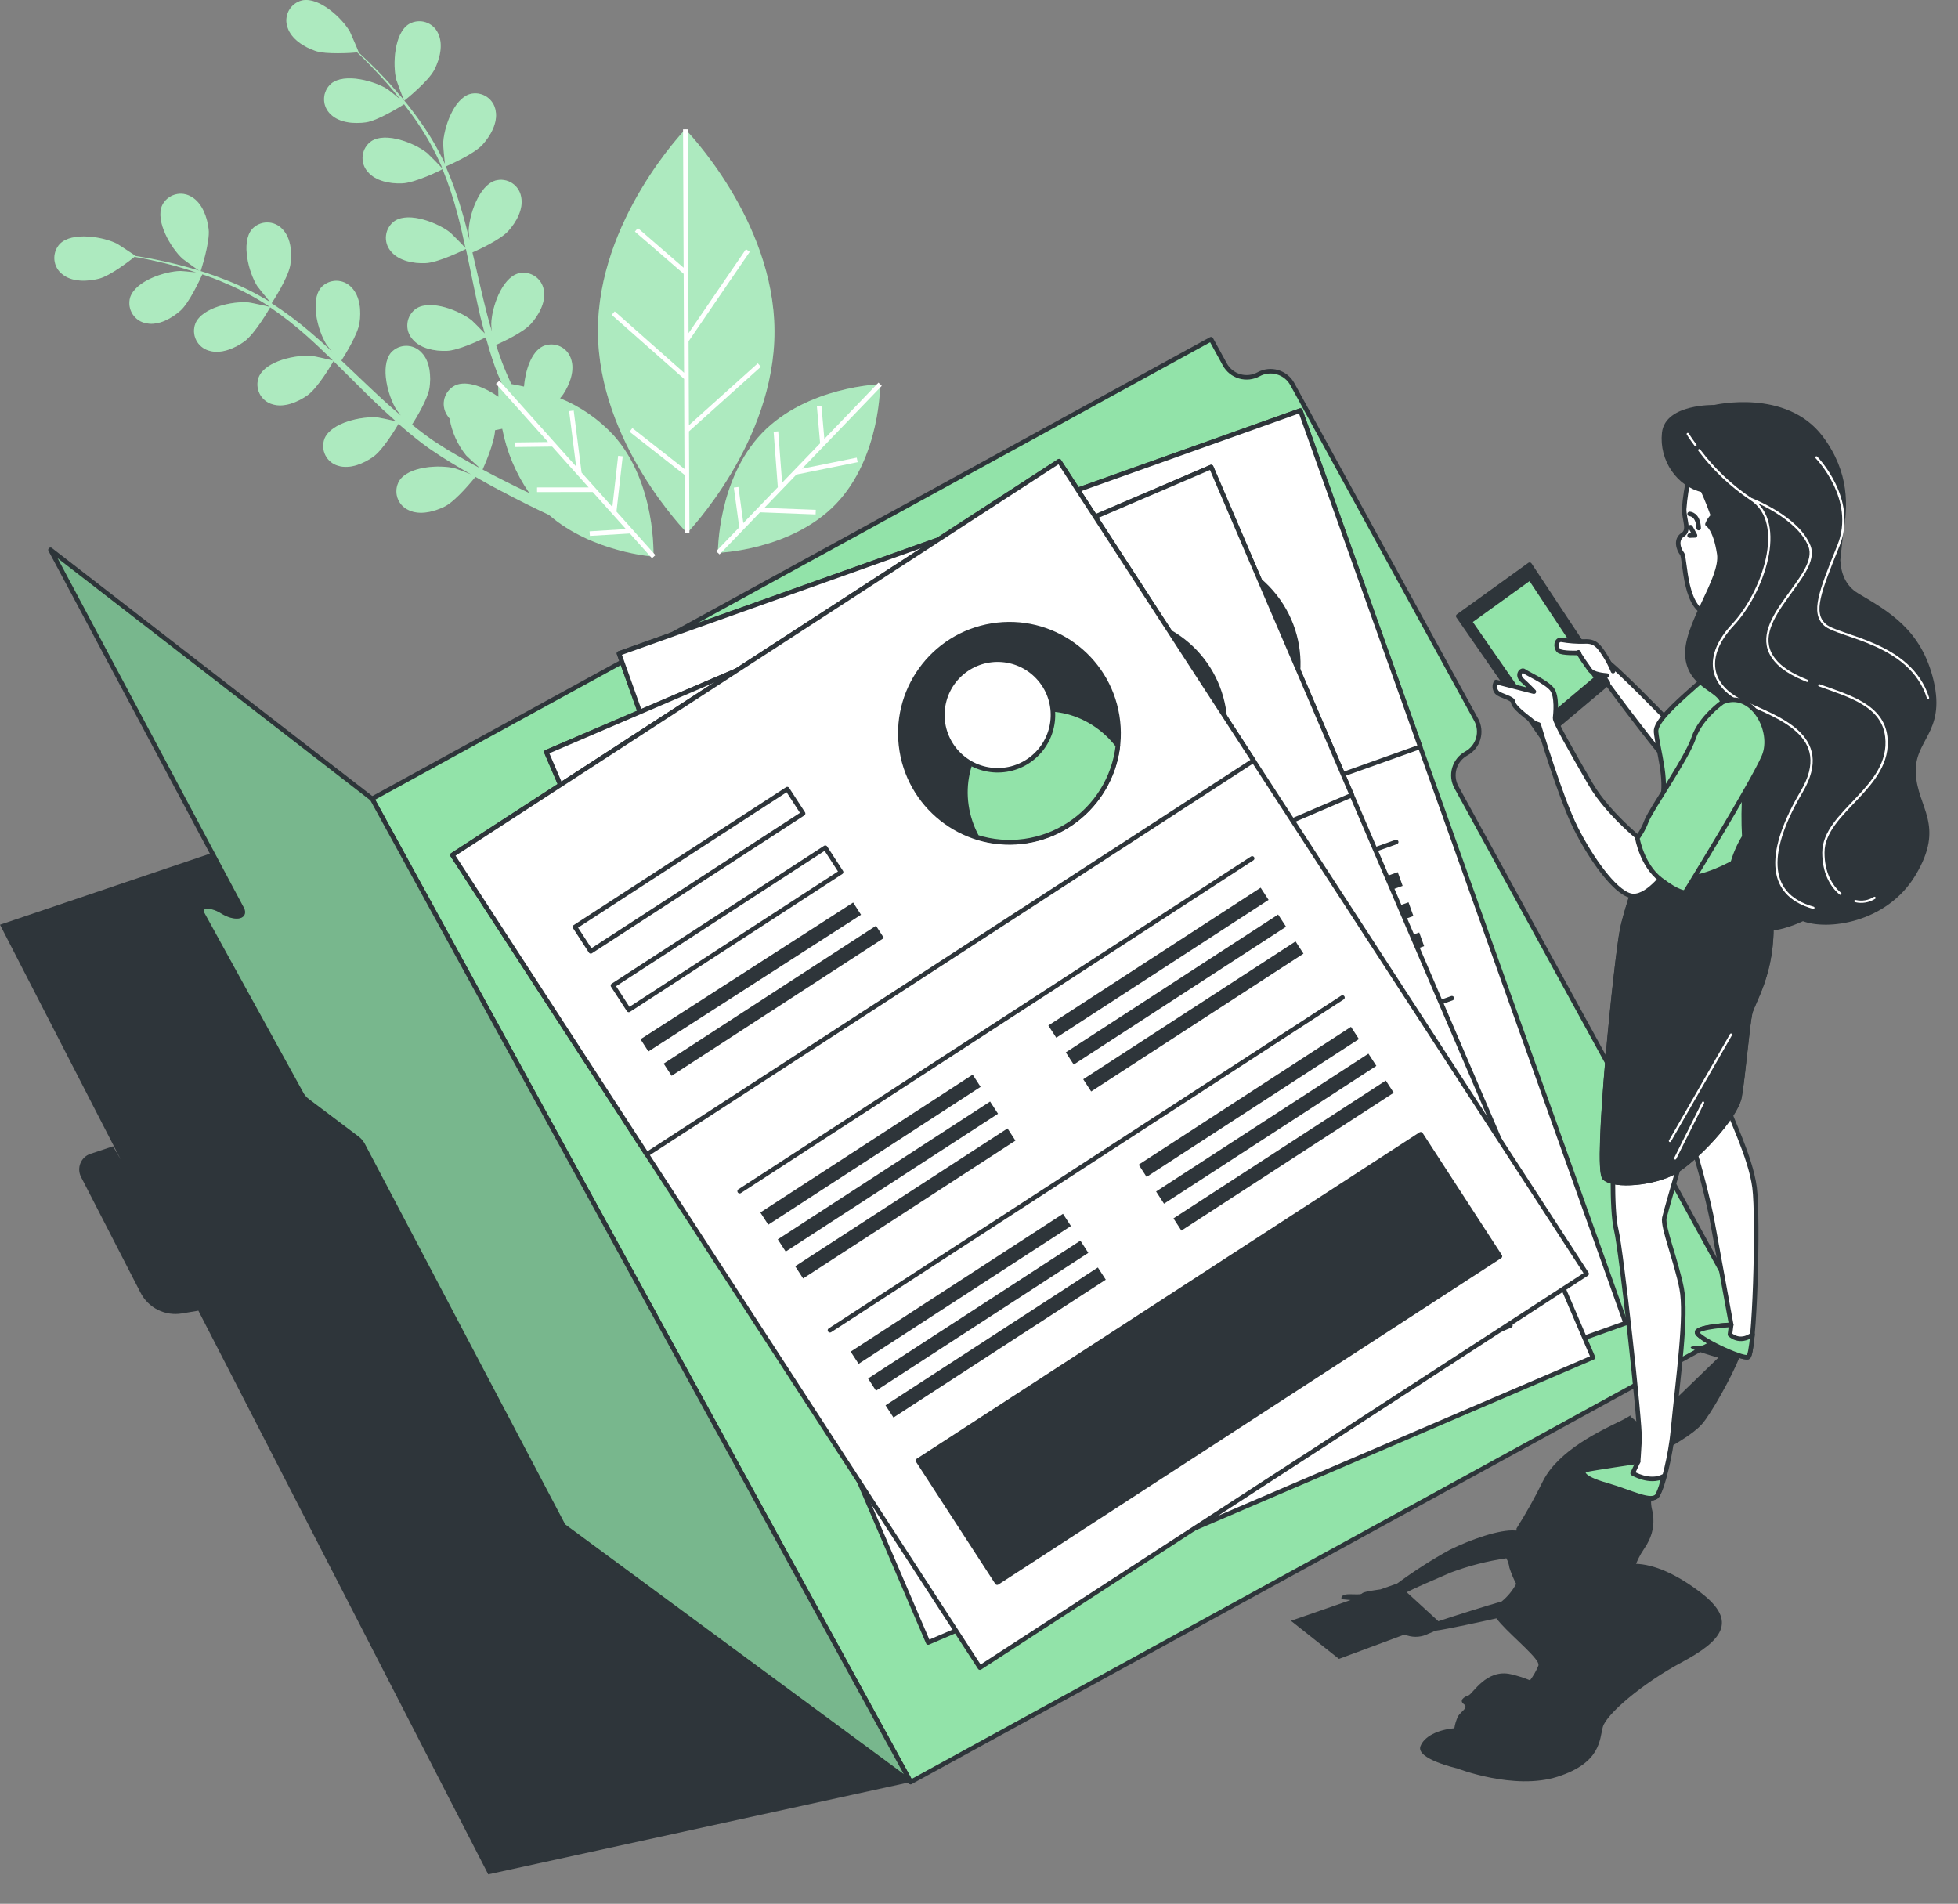<svg width="433" height="421" viewBox="0 0 433 421" fill="none" xmlns="http://www.w3.org/2000/svg">
<rect x="0" y="0" width="433" height="421" fill="#808080" stroke="none"/>
<path d="M89.41 22.254C89.41 22.254 94.72 18.064 96.08 15.374C97.24 13.084 98.08 9.844 96.88 7.374C96.616 6.794 96.233 6.275 95.756 5.851C95.279 5.428 94.718 5.11 94.109 4.918C93.501 4.725 92.859 4.663 92.225 4.735C91.591 4.807 90.98 5.011 90.43 5.334C87.16 7.334 86.81 14.334 87.64 17.634C87.71 17.924 89.36 22.334 89.41 22.254Z" fill="#92E3A9"/>
<path d="M40.34 57.184C40.55 57.384 44.34 60.124 44.34 60.054C44.34 59.984 46.49 53.634 46.13 50.644C45.83 48.094 44.74 44.924 42.4 43.554C41.86 43.212 41.254 42.987 40.621 42.894C39.988 42.801 39.343 42.842 38.727 43.014C38.111 43.187 37.539 43.487 37.047 43.895C36.554 44.304 36.153 44.811 35.87 45.384C34.27 48.884 37.8 54.854 40.34 57.184Z" fill="#92E3A9"/>
<path d="M151.56 28.604C151.56 28.604 132.13 48.664 132.23 73.334C132.33 98.004 151.95 117.864 151.95 117.864C151.95 117.864 171.38 97.804 171.27 73.164C171.16 48.524 151.56 28.604 151.56 28.604Z" fill="#92E3A9"/>
<path d="M123.85 88.064C124.109 87.786 124.346 87.489 124.56 87.174C125.97 85.034 127.18 81.914 126.27 79.354C126.077 78.746 125.758 78.184 125.334 77.706C124.909 77.229 124.39 76.845 123.808 76.581C123.226 76.317 122.596 76.179 121.957 76.174C121.318 76.169 120.685 76.299 120.1 76.554C117.46 77.804 116.16 82.034 115.88 85.494C114.88 85.254 113.88 85.064 113.07 84.934C112.72 84.144 112.37 83.354 112.01 82.564C111.65 81.774 111.36 80.914 111.01 80.084C110.54 78.854 110.12 77.564 109.7 76.274C111.24 75.584 115.7 73.494 117.38 71.644C119.06 69.794 120.77 66.844 120.26 64.174C120.162 63.542 119.933 62.938 119.586 62.4C119.239 61.863 118.783 61.404 118.247 61.055C117.711 60.706 117.107 60.474 116.475 60.374C115.843 60.274 115.198 60.308 114.58 60.474C110.89 61.564 108.72 68.164 108.65 71.594C108.65 71.704 108.65 72.434 108.78 73.304C108.41 72.024 108.03 70.764 107.7 69.464C106.75 65.774 105.9 61.984 105.03 58.194C104.85 57.404 104.66 56.614 104.47 55.824C105.77 55.254 110.64 53.024 112.39 51.094C114.14 49.164 115.77 46.294 115.26 43.624C115.164 42.992 114.935 42.386 114.589 41.848C114.242 41.309 113.786 40.851 113.249 40.501C112.713 40.152 112.109 39.92 111.476 39.82C110.844 39.721 110.198 39.756 109.58 39.924C105.9 41.014 103.73 47.614 103.65 51.044C103.65 51.174 103.72 52.044 103.81 53.044C103.31 50.984 102.81 48.944 102.2 46.934C101.218 43.484 100.005 40.103 98.57 36.814C99.03 36.614 104.79 34.124 106.73 31.974C108.45 30.064 110.12 27.164 109.61 24.494C109.511 23.863 109.28 23.259 108.933 22.723C108.586 22.186 108.129 21.729 107.594 21.38C107.058 21.031 106.455 20.798 105.824 20.698C105.193 20.597 104.548 20.63 103.93 20.794C100.24 21.894 98.07 28.484 98 31.924C98 32.164 98.28 35.304 98.42 36.424V36.304C96.93 33.108 95.16 30.049 93.13 27.164C91.33 24.582 89.38 22.108 87.29 19.754C85.38 17.544 83.49 15.644 81.8 13.974C80.89 13.074 80.03 12.274 79.22 11.534H79.3C79.37 11.534 77.5 7.244 77.36 6.984C75.63 3.984 70.55 -0.726 66.79 0.094C66.167 0.248 65.584 0.531 65.078 0.925C64.572 1.319 64.155 1.815 63.854 2.381C63.553 2.948 63.375 3.571 63.331 4.211C63.287 4.851 63.379 5.492 63.6 6.094C64.44 8.674 67.3 10.424 69.73 11.254C72.16 12.084 77.65 11.704 78.99 11.584C79.82 12.364 80.69 13.214 81.63 14.174C83.27 15.884 85.11 17.814 86.97 20.054C87.47 20.654 87.97 21.314 88.48 21.944C87.41 21.054 85.92 19.864 85.76 19.764C82.86 17.914 76.17 16.054 73.21 18.514C72.73 18.937 72.345 19.456 72.079 20.037C71.812 20.619 71.671 21.249 71.665 21.889C71.658 22.528 71.786 23.162 72.04 23.748C72.294 24.335 72.669 24.862 73.14 25.294C75.07 27.194 78.41 27.424 80.95 27.054C83.49 26.684 88.34 23.704 89.36 23.054C90.46 24.474 91.56 25.954 92.61 27.564C94.545 30.453 96.218 33.508 97.61 36.694C97.69 36.884 97.75 37.084 97.82 37.264C97.37 36.734 94.67 34.004 94.45 33.834C91.77 31.684 85.33 29.104 82.12 31.224C81.595 31.59 81.153 32.063 80.824 32.611C80.494 33.159 80.284 33.771 80.206 34.406C80.129 35.041 80.186 35.685 80.375 36.297C80.563 36.908 80.878 37.473 81.3 37.954C83.01 40.054 86.3 40.654 88.87 40.554C91.87 40.454 97.65 37.554 97.87 37.404C99.181 40.619 100.281 43.916 101.16 47.274C101.82 49.754 102.39 52.274 102.94 54.854C102.34 54.174 99.82 51.644 99.62 51.474C96.94 49.324 90.5 46.744 87.28 48.864C86.757 49.231 86.316 49.704 85.987 50.253C85.658 50.801 85.448 51.412 85.371 52.047C85.294 52.681 85.351 53.325 85.538 53.936C85.726 54.547 86.04 55.112 86.46 55.594C88.18 57.694 91.46 58.294 94.04 58.194C96.92 58.094 102.52 55.304 103.04 55.064C103.29 56.224 103.54 57.384 103.78 58.554C104.57 62.354 105.34 66.174 106.21 69.914C106.52 71.214 106.86 72.484 107.21 73.754C106.27 72.754 104.52 71.004 104.36 70.874C101.68 68.714 95.23 66.134 92.02 68.254C91.495 68.62 91.053 69.093 90.724 69.641C90.394 70.189 90.183 70.801 90.106 71.436C90.029 72.071 90.086 72.716 90.275 73.327C90.463 73.938 90.778 74.503 91.2 74.984C92.91 77.094 96.2 77.684 98.77 77.594C101.34 77.504 106.1 75.254 107.43 74.594C108.02 76.704 108.64 78.784 109.36 80.804C109.69 81.664 109.96 82.564 110.36 83.374L110.91 84.664L110.16 84.594C110.16 84.594 110.16 85.804 110.23 87.754C107.4 85.754 103.32 84.004 100.67 85.224C100.097 85.508 99.589 85.909 99.181 86.401C98.773 86.893 98.473 87.466 98.3 88.082C98.127 88.698 98.086 89.343 98.179 89.975C98.272 90.608 98.498 91.214 98.84 91.754C99.01 92.043 99.208 92.314 99.43 92.564C99.933 95.549 101.193 98.355 103.09 100.714C103.23 100.874 105.15 102.654 106.16 103.534C105.16 103.014 104.22 102.534 103.22 101.924C101.78 101.124 100.28 100.234 98.82 99.374L96.49 97.884C95.72 97.414 95.04 96.884 94.3 96.364C93.23 95.594 92.17 94.754 91.11 93.904C92.01 92.484 94.59 88.274 94.97 85.814C95.35 83.354 95.14 79.934 93.24 77.994C92.812 77.519 92.29 77.139 91.706 76.879C91.121 76.619 90.489 76.484 89.85 76.484C89.211 76.484 88.578 76.619 87.994 76.879C87.41 77.139 86.888 77.519 86.46 77.994C83.99 80.994 85.82 87.644 87.65 90.554C87.71 90.644 88.16 91.224 88.65 91.894C87.65 91.044 86.65 90.194 85.65 89.294C82.83 86.734 80.03 84.044 77.21 81.364L75.49 79.734C76.26 78.544 79.09 74.004 79.49 71.434C79.89 68.864 79.66 65.554 77.77 63.604C77.342 63.129 76.82 62.749 76.236 62.489C75.651 62.229 75.019 62.094 74.38 62.094C73.741 62.094 73.108 62.229 72.524 62.489C71.94 62.749 71.418 63.129 70.99 63.604C68.52 66.604 70.35 73.244 72.18 76.154C72.24 76.264 72.78 76.944 73.39 77.704C71.84 76.274 70.28 74.854 68.68 73.504C65.957 71.168 63.081 69.016 60.07 67.064C60.34 66.644 63.77 61.384 64.21 58.524C64.59 55.984 64.38 52.644 62.48 50.704C62.053 50.229 61.531 49.849 60.948 49.589C60.365 49.329 59.733 49.195 59.095 49.195C58.456 49.195 57.825 49.329 57.242 49.589C56.659 49.849 56.137 50.229 55.71 50.704C53.23 53.704 55.06 60.354 56.89 63.264C57.02 63.464 59 65.934 59.73 66.784L59.62 66.714C56.617 64.865 53.454 63.289 50.17 62.004C47.23 60.831 44.225 59.83 41.17 59.004C38.35 58.214 35.73 57.674 33.41 57.204C32.14 56.964 30.99 56.774 29.9 56.594H29.97C30.02 56.594 26.1 54.004 25.83 53.874C22.76 52.344 15.91 51.204 13.22 53.954C12.787 54.425 12.458 54.981 12.254 55.587C12.05 56.193 11.976 56.835 12.036 57.472C12.097 58.108 12.29 58.725 12.604 59.282C12.919 59.839 13.346 60.324 13.86 60.704C15.99 62.394 19.33 62.274 21.86 61.634C24.39 60.994 28.71 57.634 29.76 56.794C30.88 56.994 32.08 57.224 33.4 57.504C35.71 58.014 38.31 58.614 41.09 59.504C41.84 59.734 42.63 60.004 43.4 60.244C42.01 60.104 40.11 59.924 39.92 59.924C36.49 59.994 29.92 62.124 28.77 65.814C28.6 66.431 28.563 67.076 28.659 67.707C28.756 68.339 28.985 68.944 29.332 69.481C29.678 70.018 30.134 70.476 30.67 70.824C31.205 71.173 31.809 71.405 32.44 71.504C35.11 72.024 38.02 70.374 39.93 68.664C41.84 66.954 44.24 61.794 44.74 60.664C46.44 61.234 48.17 61.864 49.93 62.664C53.144 64.005 56.233 65.628 59.16 67.514C59.33 67.624 59.49 67.764 59.66 67.874C58.99 67.684 55.23 66.874 54.96 66.874C51.54 66.554 44.74 67.954 43.23 71.494C42.993 72.087 42.884 72.722 42.909 73.36C42.934 73.998 43.094 74.623 43.377 75.194C43.66 75.766 44.06 76.272 44.552 76.678C45.043 77.085 45.615 77.384 46.23 77.554C48.83 78.364 51.9 77.044 53.99 75.554C56.4 73.834 59.63 68.164 59.75 67.954C62.617 69.914 65.353 72.058 67.94 74.374C69.86 76.084 71.74 77.884 73.61 79.714C72.73 79.484 69.24 78.714 68.98 78.714C65.56 78.394 58.76 79.794 57.25 83.334C57.015 83.928 56.907 84.564 56.932 85.201C56.958 85.839 57.118 86.464 57.401 87.036C57.684 87.608 58.083 88.115 58.574 88.523C59.065 88.931 59.636 89.231 60.25 89.404C62.85 90.214 65.92 88.894 68.01 87.404C70.36 85.724 73.48 80.314 73.75 79.854L76.29 82.354C79.04 85.094 81.79 87.854 84.59 90.494C85.59 91.404 86.59 92.274 87.53 93.144C86.2 92.844 83.77 92.334 83.53 92.314C80.1 92.004 73.31 93.404 71.79 96.944C71.555 97.537 71.447 98.172 71.473 98.809C71.499 99.446 71.658 100.071 71.941 100.642C72.224 101.213 72.624 101.719 73.115 102.126C73.605 102.533 74.176 102.832 74.79 103.004C77.38 103.814 80.46 102.494 82.55 101.004C84.64 99.514 87.37 95.004 88.12 93.734C89.77 95.164 91.44 96.554 93.12 97.844C93.87 98.384 94.6 98.984 95.35 99.464L97.56 100.944C99.1 101.944 100.56 102.794 102 103.644C102.73 104.084 103.43 104.474 104.15 104.894C102.85 104.384 100.78 103.614 100.58 103.564C97.25 102.734 90.31 103.084 88.28 106.354C87.958 106.907 87.755 107.521 87.686 108.156C87.618 108.792 87.683 109.435 87.879 110.044C88.076 110.652 88.398 111.213 88.826 111.689C89.253 112.164 89.776 112.544 90.36 112.804C92.8 114.004 96.04 113.164 98.36 112.004C100.88 110.724 104.68 106.004 105.14 105.444C106.91 106.444 108.64 107.444 110.27 108.284C114.63 110.624 118.44 112.484 121.39 113.864C130.99 122.164 144.5 123.084 144.5 123.084C144.5 123.084 145.21 106.904 135.69 96.254C132.387 92.695 128.346 89.9 123.85 88.064ZM106.72 103.834C107.02 103.174 109.32 98.034 109.48 95.134C110.01 95.034 110.55 94.924 111.07 94.804C112.055 99.921 114.099 104.774 117.07 109.054C115.32 108.224 113.43 107.304 111.43 106.284C109.89 105.524 108.32 104.704 106.72 103.834Z" fill="#92E3A9"/>
<path d="M194.64 84.964C194.64 84.964 178.45 85.464 168.54 95.754C158.63 106.044 158.76 122.244 158.76 122.244C158.76 122.244 174.95 121.744 184.85 111.454C194.75 101.164 194.64 84.964 194.64 84.964Z" fill="#92E3A9"/>
<g opacity="0.5">
<path opacity="0.5" d="M89.41 22.254C89.41 22.254 94.72 18.064 96.08 15.374C97.24 13.084 98.08 9.844 96.88 7.374C96.616 6.794 96.233 6.275 95.756 5.851C95.279 5.428 94.718 5.11 94.109 4.918C93.501 4.725 92.859 4.663 92.225 4.735C91.591 4.807 90.98 5.011 90.43 5.334C87.16 7.334 86.81 14.334 87.64 17.634C87.71 17.924 89.36 22.334 89.41 22.254Z" fill="white"/>
<path opacity="0.5" d="M40.34 57.184C40.55 57.384 44.34 60.124 44.34 60.054C44.34 59.984 46.49 53.634 46.13 50.644C45.83 48.094 44.74 44.924 42.4 43.554C41.86 43.212 41.254 42.987 40.621 42.894C39.988 42.801 39.343 42.842 38.727 43.014C38.111 43.187 37.539 43.487 37.047 43.895C36.554 44.304 36.153 44.811 35.87 45.384C34.27 48.884 37.8 54.854 40.34 57.184Z" fill="white"/>
<path opacity="0.5" d="M151.56 28.604C151.56 28.604 132.13 48.664 132.23 73.334C132.33 98.004 151.95 117.864 151.95 117.864C151.95 117.864 171.38 97.804 171.27 73.164C171.16 48.524 151.56 28.604 151.56 28.604Z" fill="white"/>
<path opacity="0.5" d="M123.85 88.064C124.109 87.786 124.346 87.489 124.56 87.174C125.97 85.034 127.18 81.914 126.27 79.354C126.077 78.746 125.758 78.184 125.334 77.706C124.909 77.229 124.39 76.845 123.808 76.581C123.226 76.317 122.596 76.179 121.957 76.174C121.318 76.169 120.685 76.299 120.1 76.554C117.46 77.804 116.16 82.034 115.88 85.494C114.88 85.254 113.88 85.064 113.07 84.934C112.72 84.144 112.37 83.354 112.01 82.564C111.65 81.774 111.36 80.914 111.01 80.084C110.54 78.854 110.12 77.564 109.7 76.274C111.24 75.584 115.7 73.494 117.38 71.644C119.06 69.794 120.77 66.844 120.26 64.174C120.162 63.542 119.933 62.938 119.586 62.4C119.239 61.863 118.783 61.404 118.247 61.055C117.711 60.706 117.107 60.474 116.475 60.374C115.843 60.274 115.198 60.308 114.58 60.474C110.89 61.564 108.72 68.164 108.65 71.594C108.65 71.704 108.65 72.434 108.78 73.304C108.41 72.024 108.03 70.764 107.7 69.464C106.75 65.774 105.9 61.984 105.03 58.194C104.85 57.404 104.66 56.614 104.47 55.824C105.77 55.254 110.64 53.024 112.39 51.094C114.14 49.164 115.77 46.294 115.26 43.624C115.164 42.992 114.935 42.386 114.589 41.848C114.242 41.309 113.786 40.851 113.249 40.501C112.713 40.152 112.109 39.92 111.476 39.82C110.844 39.721 110.198 39.756 109.58 39.924C105.9 41.014 103.73 47.614 103.65 51.044C103.65 51.174 103.72 52.044 103.81 53.044C103.31 50.984 102.81 48.944 102.2 46.934C101.218 43.484 100.005 40.103 98.57 36.814C99.03 36.614 104.79 34.124 106.73 31.974C108.45 30.064 110.12 27.164 109.61 24.494C109.511 23.863 109.28 23.259 108.933 22.723C108.586 22.186 108.129 21.729 107.594 21.38C107.058 21.031 106.455 20.798 105.824 20.698C105.193 20.597 104.548 20.63 103.93 20.794C100.24 21.894 98.07 28.484 98 31.924C98 32.164 98.28 35.304 98.42 36.424V36.304C96.93 33.108 95.16 30.049 93.13 27.164C91.33 24.582 89.38 22.108 87.29 19.754C85.38 17.544 83.49 15.644 81.8 13.974C80.89 13.074 80.03 12.274 79.22 11.534H79.3C79.37 11.534 77.5 7.244 77.36 6.984C75.63 3.984 70.55 -0.726 66.79 0.094C66.167 0.248 65.584 0.531 65.078 0.925C64.572 1.319 64.155 1.815 63.854 2.381C63.553 2.948 63.375 3.571 63.331 4.211C63.287 4.851 63.379 5.492 63.6 6.094C64.44 8.674 67.3 10.424 69.73 11.254C72.16 12.084 77.65 11.704 78.99 11.584C79.82 12.364 80.69 13.214 81.63 14.174C83.27 15.884 85.11 17.814 86.97 20.054C87.47 20.654 87.97 21.314 88.48 21.944C87.41 21.054 85.92 19.864 85.76 19.764C82.86 17.914 76.17 16.054 73.21 18.514C72.73 18.937 72.345 19.456 72.079 20.037C71.812 20.619 71.671 21.249 71.665 21.889C71.658 22.528 71.786 23.162 72.04 23.748C72.294 24.335 72.669 24.862 73.14 25.294C75.07 27.194 78.41 27.424 80.95 27.054C83.49 26.684 88.34 23.704 89.36 23.054C90.46 24.474 91.56 25.954 92.61 27.564C94.545 30.453 96.218 33.508 97.61 36.694C97.69 36.884 97.75 37.084 97.82 37.264C97.37 36.734 94.67 34.004 94.45 33.834C91.77 31.684 85.33 29.104 82.12 31.224C81.595 31.59 81.153 32.063 80.824 32.611C80.494 33.159 80.284 33.771 80.206 34.406C80.129 35.041 80.186 35.685 80.375 36.297C80.563 36.908 80.878 37.473 81.3 37.954C83.01 40.054 86.3 40.654 88.87 40.554C91.87 40.454 97.65 37.554 97.87 37.404C99.181 40.619 100.281 43.916 101.16 47.274C101.82 49.754 102.39 52.274 102.94 54.854C102.34 54.174 99.82 51.644 99.62 51.474C96.94 49.324 90.5 46.744 87.28 48.864C86.757 49.231 86.316 49.704 85.987 50.253C85.658 50.801 85.448 51.412 85.371 52.047C85.294 52.681 85.351 53.325 85.538 53.936C85.726 54.547 86.04 55.112 86.46 55.594C88.18 57.694 91.46 58.294 94.04 58.194C96.92 58.094 102.52 55.304 103.04 55.064C103.29 56.224 103.54 57.384 103.78 58.554C104.57 62.354 105.34 66.174 106.21 69.914C106.52 71.214 106.86 72.484 107.21 73.754C106.27 72.754 104.52 71.004 104.36 70.874C101.68 68.714 95.23 66.134 92.02 68.254C91.495 68.62 91.053 69.093 90.724 69.641C90.394 70.189 90.183 70.801 90.106 71.436C90.029 72.071 90.086 72.716 90.275 73.327C90.463 73.938 90.778 74.503 91.2 74.984C92.91 77.094 96.2 77.684 98.77 77.594C101.34 77.504 106.1 75.254 107.43 74.594C108.02 76.704 108.64 78.784 109.36 80.804C109.69 81.664 109.96 82.564 110.36 83.374L110.91 84.664L110.16 84.594C110.16 84.594 110.16 85.804 110.23 87.754C107.4 85.754 103.32 84.004 100.67 85.224C100.097 85.508 99.589 85.909 99.181 86.401C98.773 86.893 98.473 87.466 98.3 88.082C98.127 88.698 98.086 89.343 98.179 89.975C98.272 90.608 98.498 91.214 98.84 91.754C99.01 92.043 99.208 92.314 99.43 92.564C99.933 95.549 101.193 98.355 103.09 100.714C103.23 100.874 105.15 102.654 106.16 103.534C105.16 103.014 104.22 102.534 103.22 101.924C101.78 101.124 100.28 100.234 98.82 99.374L96.49 97.884C95.72 97.414 95.04 96.884 94.3 96.364C93.23 95.594 92.17 94.754 91.11 93.904C92.01 92.484 94.59 88.274 94.97 85.814C95.35 83.354 95.14 79.934 93.24 77.994C92.812 77.519 92.29 77.139 91.706 76.879C91.121 76.619 90.489 76.484 89.85 76.484C89.211 76.484 88.578 76.619 87.994 76.879C87.41 77.139 86.888 77.519 86.46 77.994C83.99 80.994 85.82 87.644 87.65 90.554C87.71 90.644 88.16 91.224 88.65 91.894C87.65 91.044 86.65 90.194 85.65 89.294C82.83 86.734 80.03 84.044 77.21 81.364L75.49 79.734C76.26 78.544 79.09 74.004 79.49 71.434C79.89 68.864 79.66 65.554 77.77 63.604C77.342 63.129 76.82 62.749 76.236 62.489C75.651 62.229 75.019 62.094 74.38 62.094C73.741 62.094 73.108 62.229 72.524 62.489C71.94 62.749 71.418 63.129 70.99 63.604C68.52 66.604 70.35 73.244 72.18 76.154C72.24 76.264 72.78 76.944 73.39 77.704C71.84 76.274 70.28 74.854 68.68 73.504C65.957 71.168 63.081 69.016 60.07 67.064C60.34 66.644 63.77 61.384 64.21 58.524C64.59 55.984 64.38 52.644 62.48 50.704C62.053 50.229 61.531 49.849 60.948 49.589C60.365 49.329 59.733 49.195 59.095 49.195C58.456 49.195 57.825 49.329 57.242 49.589C56.659 49.849 56.137 50.229 55.71 50.704C53.23 53.704 55.06 60.354 56.89 63.264C57.02 63.464 59 65.934 59.73 66.784L59.62 66.714C56.617 64.865 53.454 63.289 50.17 62.004C47.23 60.831 44.225 59.83 41.17 59.004C38.35 58.214 35.73 57.674 33.41 57.204C32.14 56.964 30.99 56.774 29.9 56.594H29.97C30.02 56.594 26.1 54.004 25.83 53.874C22.76 52.344 15.91 51.204 13.22 53.954C12.787 54.425 12.458 54.981 12.254 55.587C12.05 56.193 11.976 56.835 12.036 57.472C12.097 58.108 12.29 58.725 12.604 59.282C12.919 59.839 13.346 60.324 13.86 60.704C15.99 62.394 19.33 62.274 21.86 61.634C24.39 60.994 28.71 57.634 29.76 56.794C30.88 56.994 32.08 57.224 33.4 57.504C35.71 58.014 38.31 58.614 41.09 59.504C41.84 59.734 42.63 60.004 43.4 60.244C42.01 60.104 40.11 59.924 39.92 59.924C36.49 59.994 29.92 62.124 28.77 65.814C28.6 66.431 28.563 67.076 28.659 67.707C28.756 68.339 28.985 68.944 29.332 69.481C29.678 70.018 30.134 70.476 30.67 70.824C31.205 71.173 31.809 71.405 32.44 71.504C35.11 72.024 38.02 70.374 39.93 68.664C41.84 66.954 44.24 61.794 44.74 60.664C46.44 61.234 48.17 61.864 49.93 62.664C53.144 64.005 56.233 65.628 59.16 67.514C59.33 67.624 59.49 67.764 59.66 67.874C58.99 67.684 55.23 66.874 54.96 66.874C51.54 66.554 44.74 67.954 43.23 71.494C42.993 72.087 42.884 72.722 42.909 73.36C42.934 73.998 43.094 74.623 43.377 75.194C43.66 75.766 44.06 76.272 44.552 76.678C45.043 77.085 45.615 77.384 46.23 77.554C48.83 78.364 51.9 77.044 53.99 75.554C56.4 73.834 59.63 68.164 59.75 67.954C62.617 69.914 65.353 72.058 67.94 74.374C69.86 76.084 71.74 77.884 73.61 79.714C72.73 79.484 69.24 78.714 68.98 78.714C65.56 78.394 58.76 79.794 57.25 83.334C57.015 83.928 56.907 84.564 56.932 85.201C56.958 85.839 57.118 86.464 57.401 87.036C57.684 87.608 58.083 88.115 58.574 88.523C59.065 88.931 59.636 89.231 60.25 89.404C62.85 90.214 65.92 88.894 68.01 87.404C70.36 85.724 73.48 80.314 73.75 79.854L76.29 82.354C79.04 85.094 81.79 87.854 84.59 90.494C85.59 91.404 86.59 92.274 87.53 93.144C86.2 92.844 83.77 92.334 83.53 92.314C80.1 92.004 73.31 93.404 71.79 96.944C71.555 97.537 71.447 98.172 71.473 98.809C71.499 99.446 71.658 100.071 71.941 100.642C72.224 101.213 72.624 101.719 73.115 102.126C73.605 102.533 74.176 102.832 74.79 103.004C77.38 103.814 80.46 102.494 82.55 101.004C84.64 99.514 87.37 95.004 88.12 93.734C89.77 95.164 91.44 96.554 93.12 97.844C93.87 98.384 94.6 98.984 95.35 99.464L97.56 100.944C99.1 101.944 100.56 102.794 102 103.644C102.73 104.084 103.43 104.474 104.15 104.894C102.85 104.384 100.78 103.614 100.58 103.564C97.25 102.734 90.31 103.084 88.28 106.354C87.958 106.907 87.755 107.521 87.686 108.156C87.618 108.792 87.683 109.435 87.879 110.044C88.076 110.652 88.398 111.213 88.826 111.689C89.253 112.164 89.776 112.544 90.36 112.804C92.8 114.004 96.04 113.164 98.36 112.004C100.88 110.724 104.68 106.004 105.14 105.444C106.91 106.444 108.64 107.444 110.27 108.284C114.63 110.624 118.44 112.484 121.39 113.864C130.99 122.164 144.5 123.084 144.5 123.084C144.5 123.084 145.21 106.904 135.69 96.254C132.387 92.695 128.346 89.9 123.85 88.064ZM106.72 103.834C107.02 103.174 109.32 98.034 109.48 95.134C110.01 95.034 110.55 94.924 111.07 94.804C112.055 99.921 114.099 104.774 117.07 109.054C115.32 108.224 113.43 107.304 111.43 106.284C109.89 105.524 108.32 104.704 106.72 103.834Z" fill="white"/>
<path opacity="0.5" d="M194.64 84.964C194.64 84.964 178.45 85.464 168.54 95.754C158.63 106.044 158.76 122.244 158.76 122.244C158.76 122.244 174.95 121.744 184.85 111.454C194.75 101.164 194.64 84.964 194.64 84.964Z" fill="white"/>
</g>
<path d="M152.36 95.394L168.26 81.104L167.58 80.344L152.35 94.034L152.27 75.294L152.36 75.354L165.8 55.694L164.96 55.114L152.27 73.674L152.07 28.604H151.05L151.18 59.204L141.06 50.444L140.4 51.214L151.19 60.554L151.28 82.434L135.94 68.854L135.27 69.624L151.29 83.794L151.37 103.714L139.84 94.664L139.22 95.474L151.38 105.014L151.44 117.834H152.46L152.36 95.394Z" fill="white"/>
<path d="M137.71 100.914L136.7 100.794L135.42 112.114L128.59 104.484H128.61L126.87 90.784L125.86 90.914L127.41 103.164L110.44 84.194L109.68 84.874L121.2 97.744L113.91 97.834L113.92 98.854L122.1 98.754L130.17 107.784L118.77 107.794V108.814L131.08 108.804L138.42 117.004L130.38 117.494L130.45 118.504L139.29 117.974L144.18 123.444L144.94 122.764L136.33 113.134L137.71 100.914Z" fill="white"/>
<path d="M176.13 104.944L189.67 102.204L189.46 101.204L177.36 103.654L195 85.324L194.27 84.614L182.3 97.054L181.66 89.794L180.65 89.884L181.36 98.034L172.96 106.754L172.1 95.384L171.08 95.464L172.01 107.744L164.38 115.674L163.3 107.694L162.28 107.824L163.48 116.614L158.39 121.894L159.12 122.594L168.08 113.294L180.37 113.764L180.41 112.744L169.03 112.314L176.13 104.934V104.944Z" fill="white"/>
<path d="M201.39 394.074L82.29 176.644L0 204.494L26.69 256.394L25 253.494L20 255.154C19.502 255.321 19.046 255.593 18.664 255.953C18.281 256.312 17.98 256.75 17.783 257.236C17.585 257.723 17.495 258.246 17.519 258.77C17.543 259.295 17.679 259.808 17.92 260.274L31.08 285.864C31.919 287.501 33.257 288.828 34.9 289.653C36.543 290.478 38.407 290.759 40.22 290.454L43.87 289.844L107.97 414.494L201.39 394.074Z" fill="#2E353A"/>
<path d="M278.33 82.764C277.05 83.464 275.545 83.627 274.144 83.219C272.744 82.81 271.563 81.863 270.86 80.584L267.81 75.014L82.29 176.644L201.39 394.074L386.92 292.454L322.08 174.084C321.381 172.806 321.218 171.302 321.627 169.903C322.035 168.505 322.983 167.325 324.26 166.624C324.894 166.277 325.453 165.809 325.906 165.245C326.358 164.682 326.696 164.035 326.898 163.341C327.101 162.647 327.164 161.921 327.086 161.202C327.007 160.484 326.788 159.788 326.44 159.154L285.79 84.944C285.089 83.667 283.91 82.72 282.511 82.311C281.112 81.902 279.609 82.065 278.33 82.764V82.764Z" fill="#92E3A9" stroke="#2E353A" stroke-linecap="round" stroke-linejoin="round"/>
<path d="M287.559 90.787L136.886 144.498L208.827 346.309L359.5 292.597L287.559 90.787Z" fill="white" stroke="#2E353A" stroke-linecap="round" stroke-linejoin="round"/>
<path d="M287.567 90.794L136.894 144.506L163.397 218.853L314.07 165.142L287.567 90.794Z" fill="white" stroke="#2E353A" stroke-linecap="round" stroke-linejoin="round"/>
<path d="M275.905 167.176C287.156 160.033 290.486 145.122 283.343 133.871C276.2 122.62 261.29 119.29 250.039 126.433C238.788 133.576 235.458 148.487 242.6 159.737C249.743 170.988 264.654 174.318 275.905 167.176Z" fill="#2E353A" stroke="#2E353A" stroke-linecap="round" stroke-linejoin="round"/>
<path d="M271.07 169.564C274.415 168.376 277.456 166.462 279.975 163.96C282.494 161.459 284.428 158.431 285.64 155.094C281.45 145.714 271.21 140.824 261.99 144.094C252.77 147.364 247.94 157.654 250.63 167.564C253.679 169.383 257.093 170.506 260.626 170.852C264.16 171.197 267.726 170.758 271.07 169.564Z" fill="white" stroke="#2E353A" stroke-linecap="round" stroke-linejoin="round"/>
<path d="M269.454 151.489C274.516 147.016 274.994 139.288 270.522 134.226C266.05 129.164 258.321 128.686 253.259 133.158C248.197 137.63 247.719 145.359 252.191 150.421C256.663 155.483 264.392 155.961 269.454 151.489Z" fill="white" stroke="#2E353A" stroke-linecap="round" stroke-linejoin="round"/>
<path d="M212.306 147.448L159.576 166.245L161.736 172.301L214.465 153.504L212.306 147.448Z" fill="white" stroke="#2E353A" stroke-linecap="round" stroke-linejoin="round"/>
<path d="M217.501 162L164.771 180.797L166.93 186.854L219.66 168.057L217.501 162Z" fill="white" stroke="#2E353A" stroke-linecap="round" stroke-linejoin="round"/>
<path d="M221.811 174.112L169.081 192.909L170.162 195.942L222.892 177.145L221.811 174.112Z" fill="#2E353A"/>
<path d="M224.405 181.39L171.675 200.187L172.757 203.22L225.486 184.423L224.405 181.39Z" fill="#2E353A"/>
<path d="M237.584 218.361L184.854 237.158L185.936 240.191L238.665 221.394L237.584 218.361Z" fill="#2E353A"/>
<path d="M239.956 225.035L187.226 243.832L188.307 246.865L241.037 228.068L239.956 225.035Z" fill="#2E353A"/>
<path d="M242.337 231.698L189.607 250.495L190.689 253.528L243.418 234.731L242.337 231.698Z" fill="#2E353A"/>
<path d="M309.102 192.863L256.372 211.66L257.454 214.693L310.183 195.896L309.102 192.863Z" fill="#2E353A"/>
<path d="M311.484 199.536L258.754 218.333L259.835 221.366L312.565 202.569L311.484 199.536Z" fill="#2E353A"/>
<path d="M313.856 206.203L261.126 225L262.207 228.033L314.937 209.236L313.856 206.203Z" fill="#2E353A"/>
<path d="M181.47 231.554L308.76 186.194" stroke="#2E353A" stroke-linecap="round" stroke-linejoin="round"/>
<path d="M249.9 252.908L197.17 271.705L198.252 274.738L250.981 255.941L249.9 252.908Z" fill="#2E353A"/>
<path d="M252.272 259.585L199.542 278.382L200.624 281.415L253.353 262.618L252.272 259.585Z" fill="#2E353A"/>
<path d="M254.654 266.249L201.924 285.046L203.005 288.079L255.735 269.282L254.654 266.249Z" fill="#2E353A"/>
<path d="M321.419 227.413L268.689 246.21L269.77 249.243L322.5 230.446L321.419 227.413Z" fill="#2E353A"/>
<path d="M323.8 234.087L271.07 252.884L272.152 255.917L324.881 237.12L323.8 234.087Z" fill="#2E353A"/>
<path d="M326.172 240.754L273.442 259.551L274.524 262.584L327.253 243.787L326.172 240.754Z" fill="#2E353A"/>
<path d="M193.78 266.104L321.07 220.744" stroke="#2E353A" stroke-linecap="round" stroke-linejoin="round"/>
<path d="M330.923 254.077L206.06 298.588L216.862 328.89L341.726 284.379L330.923 254.077Z" fill="#2E353A" stroke="#2E353A" stroke-linecap="round" stroke-linejoin="round"/>
<path d="M267.837 103.277L120.823 166.318L205.259 363.228L352.273 300.187L267.837 103.277Z" fill="white" stroke="#2E353A" stroke-linecap="round" stroke-linejoin="round"/>
<path d="M267.844 103.281L120.83 166.321L151.937 238.863L298.951 175.822L267.844 103.281Z" fill="white" stroke="#2E353A" stroke-linecap="round" stroke-linejoin="round"/>
<path d="M267.201 173.627C274.314 162.358 270.944 147.455 259.675 140.342C248.406 133.229 233.503 136.598 226.39 147.868C219.277 159.137 222.646 174.039 233.916 181.153C245.185 188.266 260.087 184.896 267.201 173.627Z" fill="#2E353A" stroke="#2E353A" stroke-linecap="round" stroke-linejoin="round"/>
<path d="M256.31 182.934C259.574 181.537 262.488 179.436 264.844 176.78C267.201 174.125 268.941 170.981 269.94 167.574C265.18 158.484 254.65 154.234 245.66 158.094C236.67 161.954 232.49 172.504 235.79 182.224C238.947 183.847 242.423 184.751 245.971 184.874C249.518 184.997 253.048 184.334 256.31 182.934V182.934Z" fill="white" stroke="#2E353A" stroke-linecap="round" stroke-linejoin="round"/>
<path d="M253.246 165.273C258.185 160.665 258.454 152.927 253.847 147.987C249.24 143.048 241.501 142.779 236.562 147.387C231.622 151.994 231.354 159.733 235.961 164.672C240.568 169.611 248.307 169.88 253.246 165.273Z" fill="white" stroke="#2E353A" stroke-linecap="round" stroke-linejoin="round"/>
<path d="M196.275 164.547L144.826 186.609L147.36 192.518L198.809 170.456L196.275 164.547Z" fill="white" stroke="#2E353A" stroke-linecap="round" stroke-linejoin="round"/>
<path d="M202.365 178.738L150.915 200.8L153.449 206.71L204.899 184.648L202.365 178.738Z" fill="white" stroke="#2E353A" stroke-linecap="round" stroke-linejoin="round"/>
<path d="M207.439 190.56L155.99 212.622L157.259 215.582L208.708 193.52L207.439 190.56Z" fill="#2E353A"/>
<path d="M210.481 197.658L159.032 219.719L160.301 222.679L211.75 200.617L210.481 197.658Z" fill="#2E353A"/>
<path d="M225.954 233.732L174.505 255.793L175.774 258.753L227.223 236.691L225.954 233.732Z" fill="#2E353A"/>
<path d="M228.744 240.235L177.295 262.297L178.564 265.256L230.013 243.195L228.744 240.235Z" fill="#2E353A"/>
<path d="M231.525 246.753L180.075 268.815L181.344 271.774L232.794 249.712L231.525 246.753Z" fill="#2E353A"/>
<path d="M295.729 203.822L244.28 225.884L245.549 228.843L296.998 206.781L295.729 203.822Z" fill="#2E353A"/>
<path d="M298.515 210.316L247.066 232.378L248.335 235.338L299.784 213.276L298.515 210.316Z" fill="#2E353A"/>
<path d="M301.315 216.83L249.865 238.892L251.134 241.851L302.584 219.789L301.315 216.83Z" fill="#2E353A"/>
<path d="M170.77 250.414L294.97 197.164" stroke="#2E353A" stroke-linecap="round" stroke-linejoin="round"/>
<path d="M240.404 267.448L188.954 289.51L190.223 292.469L241.673 270.407L240.404 267.448Z" fill="#2E353A"/>
<path d="M243.2 273.942L191.75 296.004L193.019 298.963L244.469 276.902L243.2 273.942Z" fill="#2E353A"/>
<path d="M245.99 280.456L194.54 302.518L195.809 305.477L247.259 283.415L245.99 280.456Z" fill="#2E353A"/>
<path d="M310.194 237.525L258.745 259.587L260.014 262.546L311.463 240.484L310.194 237.525Z" fill="#2E353A"/>
<path d="M312.98 244.019L261.53 266.081L262.799 269.04L314.249 246.979L312.98 244.019Z" fill="#2E353A"/>
<path d="M315.76 250.537L264.311 272.599L265.58 275.558L317.029 253.496L315.76 250.537Z" fill="#2E353A"/>
<path d="M185.22 284.124L309.42 230.874" stroke="#2E353A" stroke-linecap="round" stroke-linejoin="round"/>
<path d="M321.345 263.537L199.514 315.779L212.192 345.345L334.023 293.103L321.345 263.537Z" fill="#2E353A" stroke="#2E353A" stroke-linecap="round" stroke-linejoin="round"/>
<path d="M234.218 101.975L100.049 189.072L216.707 368.777L350.876 281.68L234.218 101.975Z" fill="white" stroke="#2E353A" stroke-linecap="round" stroke-linejoin="round"/>
<path d="M234.224 101.983L100.055 189.08L143.032 255.284L277.201 168.187L234.224 101.983Z" fill="white" stroke="#2E353A" stroke-linecap="round" stroke-linejoin="round"/>
<path d="M227.104 185.978C240.258 183.841 249.189 171.444 247.051 158.29C244.914 145.136 232.517 136.206 219.363 138.343C206.209 140.481 197.278 152.877 199.416 166.031C201.554 179.185 213.95 188.116 227.104 185.978Z" fill="#2E353A" stroke="#2E353A" stroke-linecap="round" stroke-linejoin="round"/>
<path d="M236.39 182.334C239.37 180.404 241.885 177.838 243.758 174.821C245.63 171.805 246.812 168.411 247.22 164.884C240.98 156.724 229.88 154.344 221.68 159.664C213.48 164.984 211.14 176.104 216.05 185.124C219.436 186.188 223.016 186.49 226.533 186.008C230.049 185.525 233.415 184.271 236.39 182.334V182.334Z" fill="#92E3A9" stroke="#2E353A" stroke-linecap="round" stroke-linejoin="round"/>
<path d="M228.558 167.415C233.7 163.035 234.317 155.316 229.937 150.174C225.556 145.033 217.837 144.416 212.696 148.796C207.554 153.177 206.937 160.896 211.318 166.037C215.698 171.179 223.417 171.796 228.558 167.415Z" fill="white" stroke="#2E353A" stroke-linecap="round" stroke-linejoin="round"/>
<path d="M174.099 174.508L127.145 204.989L130.646 210.382L177.6 179.901L174.099 174.508Z" fill="white" stroke="#2E353A" stroke-linecap="round" stroke-linejoin="round"/>
<path d="M182.504 187.461L135.55 217.941L139.051 223.335L186.005 192.854L182.504 187.461Z" fill="white" stroke="#2E353A" stroke-linecap="round" stroke-linejoin="round"/>
<path d="M188.671 199.583L141.648 229.812L143.387 232.517L190.41 202.288L188.671 199.583Z" fill="#2E353A"/>
<path d="M193.722 204.724L146.768 235.205L148.521 237.906L195.475 207.425L193.722 204.724Z" fill="#2E353A"/>
<path d="M215.099 237.645L168.145 268.126L169.898 270.827L216.853 240.346L215.099 237.645Z" fill="#2E353A"/>
<path d="M218.953 243.591L171.999 274.072L173.752 276.773L220.706 246.292L218.953 243.591Z" fill="#2E353A"/>
<path d="M222.806 249.537L175.852 280.018L177.605 282.719L224.56 252.238L222.806 249.537Z" fill="#2E353A"/>
<path d="M278.787 196.299L231.833 226.78L233.586 229.48L280.54 199L278.787 196.299Z" fill="#2E353A"/>
<path d="M282.649 202.239L235.695 232.72L237.448 235.421L284.402 204.94L282.649 202.239Z" fill="#2E353A"/>
<path d="M286.503 208.185L239.548 238.666L241.302 241.367L288.256 210.886L286.503 208.185Z" fill="#2E353A"/>
<path d="M163.57 263.414L276.91 189.824" stroke="#2E353A" stroke-linecap="round" stroke-linejoin="round"/>
<path d="M235.073 268.42L188.119 298.901L189.873 301.602L236.827 271.121L235.073 268.42Z" fill="#2E353A"/>
<path d="M238.921 274.358L191.967 304.839L193.721 307.539L240.675 277.059L238.921 274.358Z" fill="#2E353A"/>
<path d="M242.783 280.288L195.829 310.769L197.583 313.47L244.537 282.989L242.783 280.288Z" fill="#2E353A"/>
<path d="M298.761 227.074L251.807 257.555L253.56 260.256L300.515 229.775L298.761 227.074Z" fill="#2E353A"/>
<path d="M302.618 233.006L255.664 263.487L257.417 266.188L304.371 235.707L302.618 233.006Z" fill="#2E353A"/>
<path d="M306.461 238.952L259.507 269.433L261.26 272.134L308.214 241.653L306.461 238.952Z" fill="#2E353A"/>
<path d="M183.54 294.174L296.88 220.594" stroke="#2E353A" stroke-linecap="round" stroke-linejoin="round"/>
<path d="M314.187 250.823L203 323.001L220.516 349.984L331.703 277.806L314.187 250.823Z" fill="#2E353A" stroke="#2E353A" stroke-linecap="round" stroke-linejoin="round"/>
<path d="M82.29 176.644L11.17 121.584L53.49 200.974C54.49 202.894 51.84 203.254 49.14 201.554C46.41 199.844 43.72 200.224 44.79 202.164L66.74 242.064C67.089 242.633 67.548 243.126 68.09 243.514L78.81 251.594C79.368 251.988 79.835 252.496 80.18 253.084L124.59 337.434L201.4 394.074L82.29 176.644Z" fill="#92E3A9" stroke="#2E353A" stroke-linecap="round" stroke-linejoin="round"/>
<path opacity="0.25" d="M82.29 176.644L11.17 121.584L53.49 200.974C54.49 202.894 51.84 203.254 49.14 201.554C46.41 199.844 43.72 200.224 44.79 202.164L66.74 242.064C67.089 242.633 67.548 243.126 68.09 243.514L78.81 251.594C79.368 251.988 79.835 252.496 80.18 253.084L124.59 337.434L201.4 394.074L82.29 176.644Z" fill="#2E353A" stroke="#2E353A" stroke-linecap="round" stroke-linejoin="round"/>
<path d="M385.22 297.854C385.205 297.818 385.176 297.789 385.14 297.774C383.97 297.264 374.14 297.354 373.88 297.934C373.88 298.004 373.93 298.094 374.08 298.194C374.29 298.326 374.511 298.44 374.74 298.534C375.02 298.654 375.36 298.784 375.74 298.914C376.12 299.044 376.48 299.174 376.87 299.294L378.54 299.814L379.42 300.074L380 300.234L369.82 310.084C367.699 312.02 365.473 313.836 363.15 315.524L362.69 315.064C362.025 314.421 361.32 313.82 360.58 313.264V313.004C359.718 313.553 358.819 314.041 357.89 314.464C354.41 316.214 344.65 320.594 341.17 327.614C339.426 331.177 337.489 334.642 335.37 337.994V338.454H335.09C331.72 338.164 325.3 340.404 320.58 342.734C316.549 344.963 312.668 347.452 308.96 350.184V350.184L305.3 351.474C303.97 351.664 301.53 351.974 301.19 352.384C300.85 352.794 298.48 352.384 297.43 352.644C296.38 352.904 296.68 353.644 296.68 353.644L298.68 353.834L285.49 358.424L296.1 366.844L310.49 361.504L311.26 361.694C312.794 362.166 314.453 362.019 315.88 361.284C316.388 361.094 316.885 360.877 317.37 360.634C320.03 360.284 328.12 358.504 330.93 357.884C333.04 360.744 339.06 365.554 340.09 367.634C340.139 367.744 340.179 367.858 340.21 367.974C340.21 367.974 340.21 368.024 340.21 368.054C340.231 368.14 340.231 368.229 340.21 368.314C339.734 369.478 339.112 370.577 338.36 371.584C336.99 371.019 335.575 370.567 334.13 370.234C328.66 368.974 325.67 374.654 324.72 374.934C323.77 375.214 322.61 376.054 323.72 376.854C324.83 377.654 323.15 378.394 322.47 379.474C322.047 380.328 321.761 381.242 321.62 382.184C318.01 382.494 314.92 383.984 314.12 386.184C313.12 388.994 322.23 391.054 322.23 391.054C322.23 391.054 334.84 395.984 344.46 392.894C354.08 389.804 353.71 384.654 354.46 381.894C355.21 379.134 363.06 372.344 371.87 367.614C380.68 362.884 384.51 358.614 376.13 352.204C370.63 347.994 365.79 345.974 361.8 345.814C361.9 345.574 362.01 345.334 362.12 345.104L362.32 344.664C362.44 344.414 362.58 344.174 362.71 343.924L362.91 343.564C363.12 343.204 363.34 342.854 363.58 342.504C363.998 341.911 364.362 341.282 364.67 340.624C365.642 338.592 365.899 336.291 365.4 334.094C365.229 333.461 365.135 332.81 365.12 332.154C365.32 330.844 367.5 325.694 368.06 323.404C368.081 323.245 368.081 323.084 368.06 322.924C367.98 322.278 367.776 321.654 367.46 321.084C369.71 319.744 374.24 317.304 376.32 314.994C378.4 312.684 382.95 304.454 384.65 300.234C384.72 300.064 384.78 299.894 384.84 299.734C384.9 299.584 384.95 299.424 385 299.284C385.04 299.144 385.08 299.014 385.12 298.894V298.844C385.12 298.744 385.18 298.634 385.2 298.544C385.195 298.528 385.195 298.511 385.2 298.494C385.2 298.404 385.2 298.324 385.2 298.254V298.184C385.205 298.131 385.205 298.078 385.2 298.024V297.944C385.2 297.944 385.23 297.884 385.22 297.854ZM332.09 354.144C329 355.004 321.88 357.254 318.09 358.514L311.09 352.104C312.79 351.224 316.56 349.584 320.84 347.744C324.809 346.258 328.926 345.202 333.12 344.594C333.468 345.238 333.695 345.939 333.79 346.664C334.19 347.904 334.691 349.108 335.29 350.264C334.486 351.754 333.399 353.072 332.09 354.144V354.144Z" fill="#2E353A"/>
<path d="M373.24 249.714C375.335 256.089 377.087 262.572 378.49 269.134C379.9 276.864 382.85 292.954 382.85 292.954C382.85 292.954 375.43 293.374 375.3 294.584C375.17 295.794 385.09 300.584 386.57 300.114C388.05 299.644 388.9 269.454 388.01 262.594C387.12 255.734 382.38 246.594 382.01 244.534C381.64 242.474 380.83 238.464 380.83 238.464L373.24 249.714Z" fill="white" stroke="#2E353A" stroke-linecap="round" stroke-linejoin="round"/>
<path d="M386.57 300.114C386.94 300.004 387.27 298.114 387.57 295.114C384.66 297.254 382.57 295.114 382.57 295.114L382.84 292.974C382.84 292.974 375.42 293.394 375.29 294.604C375.16 295.814 385.09 300.574 386.57 300.114Z" fill="#92E3A9" stroke="#2E353A" stroke-linecap="round" stroke-linejoin="round"/>
<path d="M368.83 159.264C368.83 159.264 357.05 147.124 355.3 146.264C353.55 145.404 352.94 147.264 353.44 148.314C353.94 149.364 365.92 165.244 367.95 167.314C369.98 169.384 368.83 159.264 368.83 159.264Z" fill="white" stroke="#2E353A" stroke-linecap="round" stroke-linejoin="round"/>
<path d="M338.27 124.874L322.48 136.254L341.16 163.204L355.6 151.054L338.27 124.874Z" fill="#2E353A" stroke="#2E353A" stroke-linecap="round" stroke-linejoin="round"/>
<path d="M338.38 127.804L325.02 137.434L340.83 160.244L353.05 149.964L338.38 127.804Z" fill="#92E3A9" stroke="#2E353A" stroke-linecap="round" stroke-linejoin="round"/>
<path d="M356.71 148.414C356.198 147.152 355.568 145.94 354.83 144.794C353.53 142.794 352.7 141.724 350.41 141.854C348.709 141.904 347.006 141.78 345.33 141.484C344.02 141.344 344 143.234 344.69 143.884C345.38 144.534 349.19 144.374 349.19 144.374C348.8 143.864 349.09 144.694 351.61 148.164C352.32 149.164 354.81 149.334 355.37 149.394" fill="white"/>
<path d="M356.71 148.414C356.198 147.152 355.568 145.94 354.83 144.794C353.53 142.794 352.7 141.724 350.41 141.854C348.709 141.904 347.006 141.78 345.33 141.484C344.02 141.344 344 143.234 344.69 143.884C345.38 144.534 349.19 144.374 349.19 144.374C348.8 143.864 349.09 144.694 351.61 148.164C352.32 149.164 354.81 149.334 355.37 149.394" stroke="#2E353A" stroke-linecap="round" stroke-linejoin="round"/>
<path d="M373.61 105.084C373.011 107.554 372.62 110.069 372.44 112.604C372.44 115.004 373.74 117.244 372.12 118.264C370.5 119.284 371.18 121.464 371.97 122.444C372.76 123.424 372.35 135.834 378.64 135.924C384.93 136.014 390.98 132.774 392.26 129.314C393.54 125.854 396.71 116.004 392.72 111.364C388.73 106.724 377.29 98.884 373.61 105.084Z" fill="white" stroke="#2E353A" stroke-linecap="round" stroke-linejoin="round"/>
<path d="M373.85 116.574L374.84 118.394L373.64 118.434" stroke="#2E353A" stroke-linecap="round" stroke-linejoin="round"/>
<path d="M373.65 113.654C373.65 113.654 375.53 113.654 375.65 116.774" stroke="#2E353A" stroke-linecap="round" stroke-linejoin="round"/>
<path d="M383.64 134.064C383.879 136.859 383.879 139.669 383.64 142.464C383.565 142.92 383.383 143.352 383.11 143.724C386.234 141.58 389.588 139.792 393.11 138.394L394.11 138.014C393.598 133.77 393.345 129.499 393.35 125.224L383.64 134.064Z" fill="white" stroke="#2E353A" stroke-linecap="round" stroke-linejoin="round"/>
<path d="M356.81 253.764C356.81 253.764 356.27 267.314 357.41 271.944C358.55 276.574 362.76 314.874 362.58 318.334C362.4 321.794 362.26 323.214 362.26 323.214C362.26 323.214 351.85 324.734 350.79 325.034C349.73 325.334 349.38 326.724 355.14 328.374C360.9 330.024 365.33 332.554 366.56 330.644C367.79 328.734 369.46 321.644 369.95 316.474C371.1 304.474 373.07 290.994 371.89 284.934C370.71 278.874 367.64 271.334 368.06 269.334C368.48 267.334 374.98 245.334 374.98 245.334L356.81 253.764Z" fill="white" stroke="#2E353A" stroke-linecap="round" stroke-linejoin="round"/>
<path d="M366.56 330.644C367.195 329.326 367.63 327.921 367.85 326.474C364.8 328.084 361.05 325.804 361.05 325.804L362.26 323.214C362.26 323.214 351.85 324.734 350.79 325.034C349.73 325.334 349.38 326.724 355.14 328.374C360.9 330.024 365.33 332.554 366.56 330.644Z" fill="#92E3A9" stroke="#2E353A" stroke-linecap="round" stroke-linejoin="round"/>
<path d="M383.64 134.064C383.879 136.859 383.879 139.669 383.64 142.464C383.22 146.314 365.79 157.604 366.23 161.854C366.67 166.104 368.72 172.024 367.57 176.994C366.42 181.964 360.04 199.264 358.77 205.424C357.5 211.584 352.67 258.424 354.85 260.484C357.03 262.544 365.85 261.674 370.29 259.164C374.73 256.654 383.9 247.164 384.71 242.454C385.52 237.744 386.43 226.744 387.02 224.104C387.61 221.464 392.2 215.104 391.69 203.324C391.18 191.544 395.43 177.324 396.43 168.154C397.43 158.984 396.43 146.554 394.84 141.584C393.25 136.614 393.33 125.224 393.33 125.224L383.64 134.064Z" fill="#92E3A9" stroke="#2E353A" stroke-linecap="round" stroke-linejoin="round"/>
<path d="M384.69 242.454C385.51 237.744 386.41 226.744 387 224.104C387.59 221.464 392.18 215.104 391.67 203.324C391.38 196.864 392.54 189.664 393.81 182.954C390.48 186.114 381.81 193.474 372.56 194.334C365.87 194.964 363.69 193.014 363.06 191.194C361.21 196.774 359.37 202.424 358.75 205.424C357.47 211.584 352.65 258.424 354.83 260.484C357.01 262.544 365.83 261.674 370.27 259.164C374.71 256.654 383.88 247.164 384.69 242.454Z" fill="#2E353A" stroke="#2E353A" stroke-linecap="round" stroke-linejoin="round"/>
<path d="M382.8 228.794L369.3 252.314" stroke="white" stroke-width="0.5" stroke-linecap="round" stroke-linejoin="round"/>
<path d="M376.63 243.834L370.46 256.174" stroke="white" stroke-width="0.5" stroke-linecap="round" stroke-linejoin="round"/>
<path d="M427.14 150.744C424.53 139.434 417.14 135.524 410.62 131.614C407.62 129.824 406.62 126.764 406.48 123.964L406.15 126.964C405.986 125.546 405.986 124.113 406.15 122.694C406.26 122.034 406.4 121.324 406.56 120.554C406.418 121.672 406.385 122.8 406.46 123.924L407.13 117.664V117.734C408.13 112.124 408.58 104.654 402.7 96.824C394.85 86.364 379.15 90.054 379.15 90.054C379.15 90.054 368.68 89.804 368.03 95.734C367.38 101.664 371.28 107.184 376.55 108.364C376.55 108.364 377.62 110.644 378.84 114.054C378.287 114.575 377.859 115.214 377.59 115.924C377.59 115.924 379.33 116.794 380.2 122.444C381.07 128.094 372.37 138.534 373.2 145.444C374.03 152.354 381.46 152.444 381.02 156.314C380.58 160.184 375.37 159.314 375.81 164.134C376.12 167.564 382.03 171.894 385.81 175.034C385.577 178.363 385.553 181.703 385.74 185.034C383.409 188.817 382.218 193.192 382.31 197.634C382.57 204.074 388.52 206.364 394.17 204.854C395.724 204.43 397.236 203.868 398.69 203.174C404.01 205.314 416.95 203.664 423.17 193.294C429.69 182.424 423.6 178.944 423.17 171.124C422.74 163.304 429.75 162.044 427.14 150.744Z" fill="#2E353A" stroke="#2E353A" stroke-linecap="round" stroke-linejoin="round"/>
<path d="M375.78 99.544C378.939 103.752 382.783 107.399 387.15 110.334C395.41 115.554 389.76 131.204 383.24 138.154C376.72 145.104 378.02 151.634 385.41 155.104C392.8 158.574 405.84 162.494 398.41 175.104C390.98 187.714 390.15 197.704 401.02 200.754" stroke="white" stroke-width="0.5" stroke-linecap="round" stroke-linejoin="round"/>
<path d="M373.24 95.974C373.24 95.974 373.84 96.974 374.94 98.424" stroke="white" stroke-width="0.5" stroke-linecap="round" stroke-linejoin="round"/>
<path d="M410.31 199.264C411.027 199.435 411.77 199.461 412.497 199.339C413.224 199.217 413.918 198.95 414.54 198.554" stroke="white" stroke-width="0.5" stroke-linecap="round" stroke-linejoin="round"/>
<path d="M402.33 151.554C409.07 153.974 416.33 156.014 417.14 162.914C418.45 174.214 403.23 179.434 403.23 188.554C403.23 192.844 404.86 195.884 406.99 197.634" stroke="white" stroke-width="0.5" stroke-linecap="round" stroke-linejoin="round"/>
<path d="M387.15 110.334C387.15 110.334 397.58 114.244 400.15 120.764C402.72 127.284 386.68 136.854 391.89 145.114C393.5 147.654 396.38 149.244 399.65 150.564" stroke="white" stroke-width="0.5" stroke-linecap="round" stroke-linejoin="round"/>
<path d="M401.69 101.154C401.69 101.154 410.69 110.344 406.58 120.594C402.47 130.844 400.58 135.474 403.58 138.174C406.58 140.874 422.49 142.034 426.37 154.334" stroke="white" stroke-width="0.5" stroke-linecap="round" stroke-linejoin="round"/>
<path d="M365.13 187.524C365.13 187.524 356.03 180.804 351.73 173.364C347.43 165.924 343.81 159.604 343.9 158.794C343.99 157.984 344.43 153.934 343.17 152.364C341.91 150.794 337.61 148.884 337.05 148.414C336.49 147.944 335.32 149.254 336.62 150.414C337.92 151.574 339.21 152.954 339.21 152.954L330.85 150.814C330.643 151.164 330.547 151.569 330.576 151.974C330.604 152.38 330.756 152.767 331.01 153.084C331.93 154.004 334.56 154.284 334.65 155.324C334.74 156.364 337.4 158.324 338.53 159.224C339.011 159.702 339.607 160.046 340.26 160.224C340.26 160.224 345.05 176.314 348.42 183.034C351.79 189.754 356.92 197.034 360.49 198.034C364.06 199.034 368.44 192.754 368.44 192.754L365.13 187.524Z" fill="white" stroke="#2E353A" stroke-linecap="round" stroke-linejoin="round"/>
<path d="M380.94 155.264C380.94 155.264 376.07 158.624 374.55 163.164C373.03 167.704 365.27 178.734 364.15 181.484C363.641 182.855 362.948 184.151 362.09 185.334C362.09 185.334 363.09 191.334 367.23 194.494C371.37 197.654 372.65 197.344 372.65 197.344C372.65 197.344 387.65 172.964 390.07 167.294C392.49 161.624 387.39 152.484 380.94 155.264Z" fill="#92E3A9" stroke="#2E353A" stroke-linecap="round" stroke-linejoin="round"/>
</svg>
